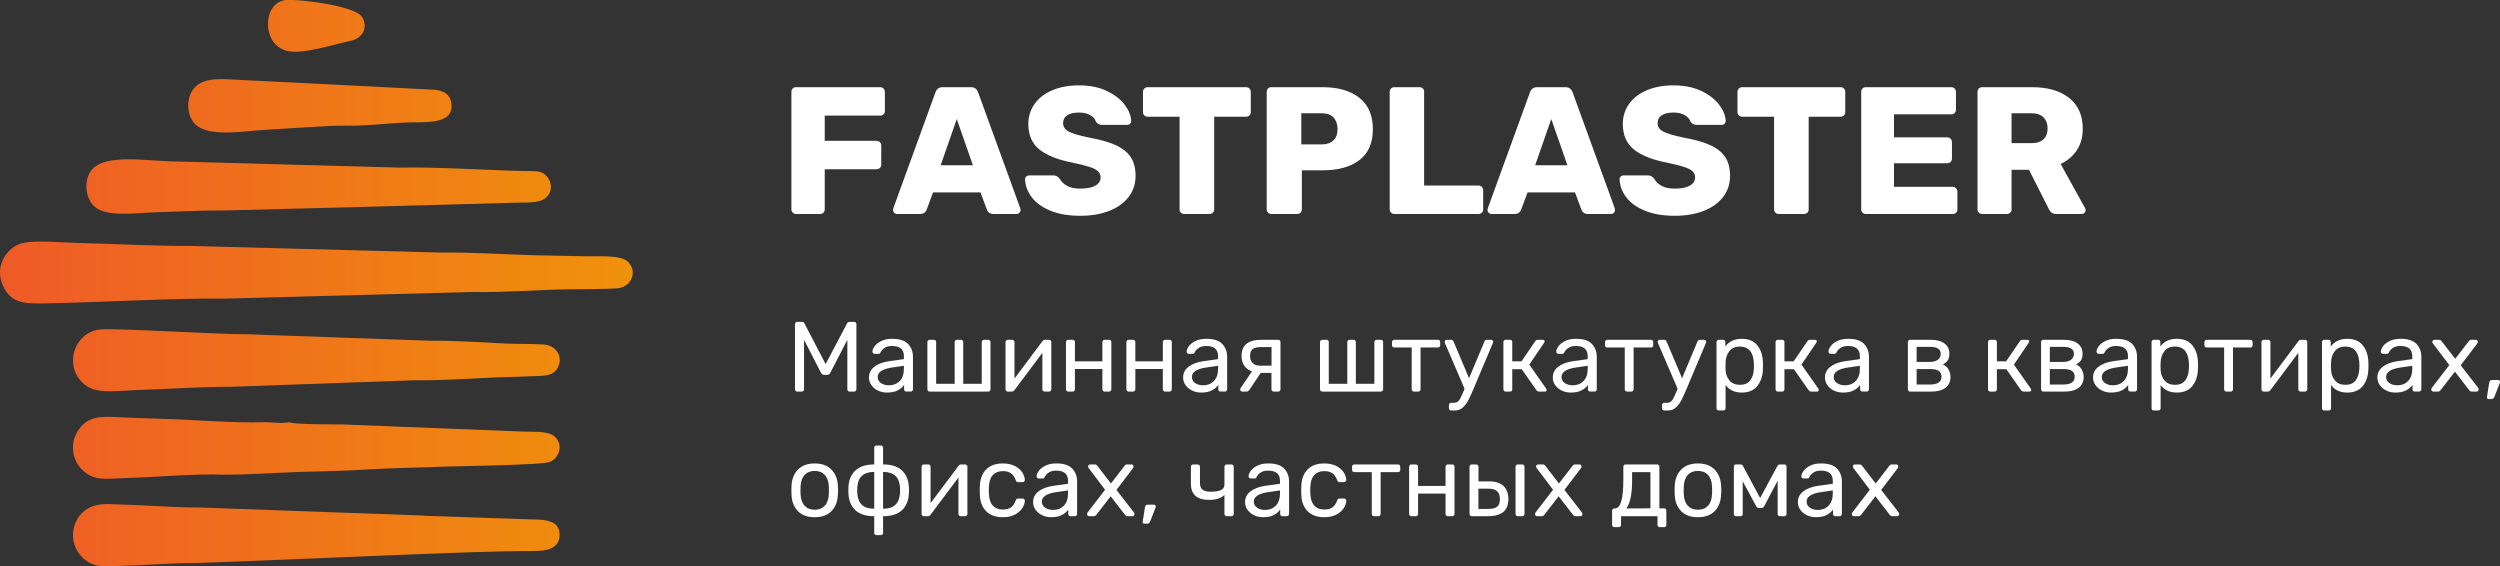 <?xml version="1.0" encoding="UTF-8"?>
<!DOCTYPE svg PUBLIC "-//W3C//DTD SVG 1.1//EN" "http://www.w3.org/Graphics/SVG/1.1/DTD/svg11.dtd">
<!-- Creator: CorelDRAW 2018 (64-Bit) -->
<svg xmlns="http://www.w3.org/2000/svg" xml:space="preserve" width="149.074mm" height="33.78mm" version="1.1"
     style="shape-rendering:geometricPrecision; text-rendering:geometricPrecision; image-rendering:optimizeQuality; fill-rule:evenodd; clip-rule:evenodd"
     viewBox="0 0 14907.4 3378"
     xmlns:xlink="http://www.w3.org/1999/xlink">
 <rect x="0" y="0" width="14907.4" height="3378" fill="#333333" stroke="none"/>
 <defs>
  <style type="text/css">
   <![CDATA[
    .fil1 {fill:white;fill-rule:nonzero}
    .fil0 {fill:url(#id0)}
   ]]>
  </style>
     <linearGradient id="id0" gradientUnits="userSpaceOnUse" x1="-0.03" y1="1687.95" x2="3773.07" y2="1687.95">
   <stop offset="0" style="stop-opacity:1; stop-color:#EF5A27"/>
         <stop offset="1" style="stop-opacity:1; stop-color:#F0920B"/>
  </linearGradient>
 </defs>
    <g id="Слой_x0020_1">
        <path class="fil0"
              d="M1334.93 2830.55c141.46,0.5 292.32,-10.9 434.96,-15.7 144.81,-4.87 288.85,-6.72 433.86,-16.04 138.26,-8.88 294.76,-9.66 431.61,-15.91 71.07,-3.24 607.05,-8.86 647.49,-29.59 52.47,-26.9 77.32,-101.13 25.68,-149.29 -38.4,-35.82 -122.65,-27.42 -188.27,-30.57l-1083.06 -42.72c-26.74,-0.82 -289.27,1.78 -311.84,-13.28 -47.93,10.27 -103.36,-0.83 -153.24,0.59 -191.22,4.45 -398.26,-14.53 -594.31,-20.26 -97.25,-2.84 -194.3,-6.49 -292.36,-11.16 -99.6,-4.74 -167.92,2.3 -219.32,79.97 -53.78,81.25 -32.24,176.16 19.93,230.58 72.64,75.76 151.04,56.41 258.01,53.58 187.16,-4.96 408.22,-27.01 590.86,-20.2zm387.17 -2831.57c-77.52,-0.05 -124.07,59.3 -124.26,148.33 -0.05,23.15 5.26,46.72 14.03,69.05 15.06,38.35 45.97,70.52 91.35,84.96 90.52,28.8 284.41,-36.53 381.25,-56.2 106.78,-21.69 101.69,-112.41 70.4,-148.93 -52.49,-61.23 -332.83,-96.27 -432.77,-97.21zm335.47 750.28c113.26,3.01 247.65,-13.42 361.4,-18.88 100.7,-4.84 294.42,20.29 272.07,-117.74 -8.83,-54.57 -53.01,-76.01 -109.22,-77.77 -429.97,-21.75 -815.96,-42.75 -1233.94,-62.47 -82.73,-3.91 -151.93,5.64 -192.82,56.24 -41.37,51.2 -44.75,141.89 -2.38,199.17 72.2,97.62 298.88,53.18 428.95,46.25 107.36,-5.71 394.46,-26.63 475.94,-24.8zm-995.33 213.79c-194.95,0.27 -480.53,-63.16 -536.24,85.6 -22.61,60.35 -8.2,130.88 25.01,170.64 67.72,81.08 249.37,50.29 368.36,46.86 140,-4.04 287.72,-12.71 426.13,-11.28l966.03 -24.97 769.79 -21.49c79.72,-2.12 173.09,8.2 199.2,-66.34 11.35,-32.42 -0.27,-69.85 -21.36,-92.13 -27.35,-28.92 -49.91,-28.91 -99.76,-29.64 -243.35,-3.55 -547.09,-26.12 -773.17,-20.73l-1323.99 -36.52zm2114.63 2322.86c76.51,0.57 152.06,-11.05 159.26,-84.88 11.67,-119.62 -126.44,-99.89 -219.1,-105.56l-588.75 -19.83c0.4,-0.39 0.86,-0.81 1.39,-1.26l-1345.65 -48.41c-146.76,0.88 -300.84,-13.4 -446.26,-16.97 -79.39,-1.94 -147.26,-13.13 -210.34,21.03 -111.8,60.55 -128.14,230.6 -14.77,312.23 61.2,44.08 113.38,34.27 199.2,32.48 145.81,-3.04 301.85,-17.82 453.78,-17.25 608.23,-20.68 1680.71,-74.05 2011.24,-71.58zm-704.83 -1018.35c143.96,1.49 306.83,-8.08 452.45,-15.76 72.66,-3.84 151.12,-3.3 225.22,-7.78 72.39,-4.37 149.24,7.79 178.41,-55.69 32.62,-70.97 -20.42,-129.27 -84.31,-133.8 -75.33,-5.34 -156.84,-2.44 -233.27,-6.14 -143.51,-6.96 -304.07,-18.38 -449.34,-16.6l-1090.94 -38.71c-166.8,1.25 -778.15,-37.15 -869.27,-28.85 -176.86,16.12 -229.92,257.33 -69.39,346.38 65.38,36.26 185.27,18.7 270.91,15.95 190.5,-6.14 388.54,-20.41 578.23,-20.33l1091.3 -38.67zm347.38 -526.42c187.48,3.23 382.18,-12.72 566.93,-16.13 94.21,-1.73 199.81,0.31 292.56,-5.62 84.7,-5.41 126.75,-99.82 64.15,-159.97 -42.54,-40.87 -189.97,-29.57 -258.89,-31.42 -97.44,-2.62 -195.17,-3.3 -292.64,-5.83 -184.69,-4.8 -379.06,-18.66 -565.12,-16.11l-1488.22 -39.52c-195.68,1.71 -491.31,-14.09 -705.76,-18.81 -86.24,-1.9 -267.87,-22.84 -334.93,15.45 -81.91,46.77 -124.39,146.39 -79.03,242.94 50.1,106.64 132.35,105.53 264.63,102.81 337.92,-6.96 747.62,-31.6 1065.5,-28.58l1470.82 -39.21z"/>
        <path class="fil1"
              d="M4746.1 1275.94c-7.2,0 -13.5,-2.7 -18.9,-8.1 -5.4,-5.4 -8.1,-11.7 -8.1,-18.9l0 -701c0,-7.92 2.52,-14.58 7.56,-19.98 5.04,-5.4 11.52,-8.1 19.44,-8.1l502.26 0c7.92,0 14.58,2.7 19.98,8.1 5.4,5.4 8.1,12.06 8.1,19.98l0 114.49c0,7.92 -2.7,14.4 -8.1,19.44 -5.4,5.04 -12.06,7.56 -19.98,7.56l-330.52 0 0 150.14 308.91 0c7.93,0 14.59,2.7 19.99,8.1 5.4,5.4 8.1,12.06 8.1,19.98l0 114.5c0,7.92 -2.7,14.4 -8.1,19.44 -5.4,5.04 -12.06,7.56 -19.99,7.56l-308.91 0 0 239.79c0,7.2 -2.52,13.5 -7.56,18.9 -5.04,5.4 -11.52,8.1 -19.44,8.1l-144.74 0z"/>
        <path id="1" class="fil1"
              d="M5347.72 1275.94c-5.76,0 -10.98,-2.34 -15.66,-7.02 -4.68,-4.68 -7.02,-9.9 -7.02,-15.66 0,-4.32 0.36,-7.56 1.08,-9.72l251.67 -692.36c7.2,-20.88 21.6,-31.32 43.2,-31.32l168.5 0c21.6,0 36.01,10.44 43.21,31.32l251.67 692.36c0.72,2.16 1.08,5.4 1.08,9.72 0,5.76 -2.34,10.98 -7.03,15.66 -4.68,4.68 -9.9,7.02 -15.66,7.02l-140.41 0c-17.28,0 -29.53,-7.92 -36.73,-23.76l-38.88 -104.77 -282.99 0 -38.89 104.77c-7.2,15.84 -19.44,23.76 -36.72,23.76l-140.42 0zm261.39 -290.55l192.26 0 -96.13 -275.43 -96.13 275.43z"/>
        <path id="2" class="fil1"
              d="M6441.89 1286.74c-69.85,0 -129.25,-10.08 -178.22,-30.24 -48.97,-20.16 -86.05,-46.81 -111.25,-79.93 -25.2,-33.12 -38.53,-69.13 -39.97,-108.01 0,-6.48 2.34,-11.88 7.02,-16.2 4.68,-4.33 10.27,-6.49 16.75,-6.49l143.65 0c8.64,0 15.66,1.44 21.06,4.32 5.4,2.89 11.35,7.93 17.83,15.13 9.36,17.28 23.94,31.5 43.74,42.66 19.8,11.16 46.27,16.74 79.39,16.74 38.88,0 68.77,-5.94 89.65,-17.82 20.88,-11.88 31.32,-28.26 31.32,-49.14 0,-15.13 -5.4,-27.55 -16.2,-37.27 -10.8,-9.72 -28.08,-18.36 -51.84,-25.92 -23.77,-7.56 -57.97,-16.02 -102.62,-25.38 -87.13,-17.29 -152.29,-43.57 -195.5,-78.85 -43.2,-35.29 -64.8,-85.69 -64.8,-151.22 0,-44.64 12.42,-84.43 37.26,-119.35 24.84,-34.93 60.13,-62.11 105.85,-81.55 45.73,-19.44 98.83,-29.17 159.32,-29.17 63.37,0 118.27,10.99 164.72,32.95 46.44,21.96 82.09,49.32 106.93,82.09 24.84,32.76 37.98,64.98 39.42,96.67 0,6.48 -2.16,12.06 -6.48,16.74 -4.32,4.68 -9.72,7.02 -16.2,7.02l-151.22 0c-15.84,0 -28.08,-6.48 -36.72,-19.44 -4.32,-15.12 -15.48,-27.9 -33.48,-38.35 -18.01,-10.44 -40.33,-15.66 -66.97,-15.66 -30.24,0 -53.65,5.4 -70.21,16.2 -16.56,10.81 -24.84,26.65 -24.84,47.53 0,20.88 10.8,37.26 32.4,49.15 21.6,11.88 61.93,23.94 120.98,36.18 67.68,12.24 121.51,27.54 161.47,45.9 39.97,18.37 69.49,42.13 88.57,71.29 19.09,29.17 28.63,66.07 28.63,110.71 0,48.97 -14.04,91.45 -42.13,127.46 -28.08,36 -66.97,63.55 -116.65,82.63 -49.69,19.08 -106.57,28.62 -170.66,28.62z"/>
        <path id="3" class="fil1"
              d="M7061.88 1275.94c-7.92,0 -14.58,-2.52 -19.98,-7.56 -5.4,-5.04 -8.1,-11.52 -8.1,-19.44l0 -553.02 -190.1 0c-7.93,0 -14.59,-2.52 -19.99,-7.57 -5.4,-5.04 -8.1,-11.52 -8.1,-19.44l0 -120.97c0,-7.92 2.7,-14.58 8.1,-19.98 5.4,-5.4 12.06,-8.1 19.99,-8.1l586.5 0c7.92,0 14.58,2.7 19.98,8.1 5.4,5.4 8.1,12.06 8.1,19.98l0 120.97c0,7.92 -2.7,14.4 -8.1,19.44 -5.4,5.05 -12.06,7.57 -19.98,7.57l-190.1 0 0 553.02c0,7.92 -2.7,14.4 -8.1,19.44 -5.4,5.04 -12.06,7.56 -19.98,7.56l-150.14 0z"/>
        <path id="4" class="fil1"
              d="M7580.34 1275.94c-7.2,0 -13.5,-2.7 -18.9,-8.1 -5.4,-5.4 -8.1,-11.7 -8.1,-18.9l0 -701c0,-7.92 2.52,-14.58 7.56,-19.98 5.04,-5.4 11.52,-8.1 19.44,-8.1l305.68 0c93.61,0 167.05,21.24 220.34,63.72 53.29,42.49 79.93,104.77 79.93,186.86 0,82.09 -26.64,143.48 -79.93,184.16 -53.29,40.69 -126.73,61.03 -220.34,61.03l-123.14 0 0 233.31c0,7.2 -2.52,13.5 -7.56,18.9 -5.04,5.4 -11.52,8.1 -19.44,8.1l-155.54 0zm300.27 -414.77c29.53,0 52.75,-7.74 69.67,-23.22 16.92,-15.48 25.39,-38.34 25.39,-68.59 0,-28.08 -7.75,-50.76 -23.23,-68.04 -15.48,-17.29 -39.42,-25.93 -71.83,-25.93l-120.97 0 0 185.78 120.97 0z"/>
        <path id="5" class="fil1"
              d="M8313.74 1275.94c-7.2,0 -13.5,-2.7 -18.9,-8.1 -5.4,-5.4 -8.1,-11.7 -8.1,-18.9l0 -702.08c0,-7.92 2.7,-14.4 8.1,-19.44 5.4,-5.04 11.7,-7.56 18.9,-7.56l151.22 0c7.92,0 14.4,2.52 19.44,7.56 5.04,5.04 7.56,11.52 7.56,19.44l0 559.5 324.04 0c7.92,0 14.58,2.7 19.98,8.1 5.4,5.4 8.1,12.06 8.1,19.98l0 114.5c0,7.92 -2.7,14.4 -8.1,19.44 -5.4,5.04 -12.06,7.56 -19.98,7.56l-502.26 0z"/>
        <path id="6" class="fil1"
              d="M8892.68 1275.94c-5.76,0 -10.98,-2.34 -15.66,-7.02 -4.68,-4.68 -7.02,-9.9 -7.02,-15.66 0,-4.32 0.36,-7.56 1.08,-9.72l251.67 -692.36c7.2,-20.88 21.6,-31.32 43.2,-31.32l168.5 0c21.6,0 36.01,10.44 43.21,31.32l251.67 692.36c0.72,2.16 1.08,5.4 1.08,9.72 0,5.76 -2.34,10.98 -7.03,15.66 -4.68,4.68 -9.9,7.02 -15.66,7.02l-140.41 0c-17.28,0 -29.53,-7.92 -36.73,-23.76l-38.88 -104.77 -282.99 0 -38.89 104.77c-7.2,15.84 -19.44,23.76 -36.72,23.76l-140.42 0zm261.39 -290.55l192.26 0 -96.13 -275.43 -96.13 275.43z"/>
        <path id="7" class="fil1"
              d="M9986.85 1286.74c-69.85,0 -129.25,-10.08 -178.22,-30.24 -48.97,-20.16 -86.05,-46.81 -111.25,-79.93 -25.2,-33.12 -38.53,-69.13 -39.97,-108.01 0,-6.48 2.34,-11.88 7.02,-16.2 4.68,-4.33 10.27,-6.49 16.75,-6.49l143.65 0c8.64,0 15.66,1.44 21.06,4.32 5.4,2.89 11.35,7.93 17.83,15.13 9.36,17.28 23.94,31.5 43.74,42.66 19.8,11.16 46.27,16.74 79.39,16.74 38.88,0 68.77,-5.94 89.65,-17.82 20.88,-11.88 31.32,-28.26 31.32,-49.14 0,-15.13 -5.4,-27.55 -16.2,-37.27 -10.8,-9.72 -28.08,-18.36 -51.84,-25.92 -23.77,-7.56 -57.97,-16.02 -102.62,-25.38 -87.13,-17.29 -152.29,-43.57 -195.5,-78.85 -43.2,-35.29 -64.8,-85.69 -64.8,-151.22 0,-44.64 12.42,-84.43 37.26,-119.35 24.84,-34.93 60.13,-62.11 105.85,-81.55 45.73,-19.44 98.83,-29.17 159.32,-29.17 63.37,0 118.27,10.99 164.72,32.95 46.44,21.96 82.09,49.32 106.93,82.09 24.84,32.76 37.98,64.98 39.42,96.67 0,6.48 -2.16,12.06 -6.48,16.74 -4.32,4.68 -9.72,7.02 -16.2,7.02l-151.22 0c-15.84,0 -28.08,-6.48 -36.72,-19.44 -4.32,-15.12 -15.48,-27.9 -33.48,-38.35 -18.01,-10.44 -40.33,-15.66 -66.97,-15.66 -30.24,0 -53.65,5.4 -70.21,16.2 -16.56,10.81 -24.84,26.65 -24.84,47.53 0,20.88 10.8,37.26 32.4,49.15 21.6,11.88 61.93,23.94 120.98,36.18 67.68,12.24 121.51,27.54 161.47,45.9 39.97,18.37 69.49,42.13 88.57,71.29 19.09,29.17 28.63,66.07 28.63,110.71 0,48.97 -14.04,91.45 -42.13,127.46 -28.08,36 -66.97,63.55 -116.65,82.63 -49.69,19.08 -106.57,28.62 -170.66,28.62z"/>
        <path id="8" class="fil1"
              d="M10606.84 1275.94c-7.92,0 -14.58,-2.52 -19.98,-7.56 -5.4,-5.04 -8.1,-11.52 -8.1,-19.44l0 -553.02 -190.1 0c-7.93,0 -14.59,-2.52 -19.99,-7.57 -5.4,-5.04 -8.1,-11.52 -8.1,-19.44l0 -120.97c0,-7.92 2.7,-14.58 8.1,-19.98 5.4,-5.4 12.06,-8.1 19.99,-8.1l586.5 0c7.92,0 14.58,2.7 19.98,8.1 5.4,5.4 8.1,12.06 8.1,19.98l0 120.97c0,7.92 -2.7,14.4 -8.1,19.44 -5.4,5.05 -12.06,7.57 -19.98,7.57l-190.1 0 0 553.02c0,7.92 -2.7,14.4 -8.1,19.44 -5.4,5.04 -12.06,7.56 -19.98,7.56l-150.14 0z"/>
        <path id="9" class="fil1"
              d="M11125.3 1275.94c-7.2,0 -13.5,-2.7 -18.9,-8.1 -5.4,-5.4 -8.1,-11.7 -8.1,-18.9l0 -701c0,-7.92 2.52,-14.58 7.56,-19.98 5.04,-5.4 11.52,-8.1 19.44,-8.1l509.82 0c7.92,0 14.58,2.7 19.98,8.1 5.4,5.4 8.1,12.06 8.1,19.98l0 106.93c0,7.92 -2.7,14.4 -8.1,19.44 -5.4,5.04 -12.06,7.56 -19.98,7.56l-341.32 0 0 137.18 317.56 0c7.92,0 14.58,2.7 19.98,8.1 5.4,5.4 8.1,12.06 8.1,19.98l0 98.29c0,7.92 -2.7,14.58 -8.1,19.99 -5.4,5.4 -12.06,8.1 -19.98,8.1l-317.56 0 0 140.41 349.96 0c7.92,0 14.58,2.7 19.98,8.1 5.4,5.4 8.1,12.06 8.1,19.99l0 106.93c0,7.92 -2.7,14.4 -8.1,19.44 -5.4,5.04 -12.06,7.56 -19.98,7.56l-518.46 0z"/>
        <path id="10" class="fil1"
              d="M11818.74 1275.94c-7.2,0 -13.5,-2.7 -18.9,-8.1 -5.4,-5.4 -8.1,-11.7 -8.1,-18.9l0 -701c0,-7.92 2.52,-14.58 7.56,-19.98 5.04,-5.4 11.52,-8.1 19.44,-8.1l297.03 0c95.05,0 169.4,21.6 223.05,64.8 53.64,43.21 80.47,104.05 80.47,182.54 0,50.41 -11.7,93.25 -35.11,128.54 -23.4,35.28 -55.62,62.64 -96.67,82.09l145.82 263.55c2.16,4.32 3.24,8.28 3.24,11.88 0,5.76 -2.16,10.98 -6.48,15.66 -4.32,4.68 -9.72,7.02 -16.2,7.02l-152.3 0c-20.88,0 -35.64,-9.72 -44.28,-29.16l-118.82 -234.39 -103.69 0 0 236.55c0,7.92 -2.7,14.4 -8.1,19.44 -5.4,5.04 -12.06,7.56 -19.98,7.56l-147.98 0zm295.95 -422.33c30.97,0 54.55,-7.74 70.75,-23.22 16.2,-15.48 24.3,-36.9 24.3,-64.27 0,-27.36 -8.1,-49.32 -24.3,-65.88 -16.2,-16.57 -39.78,-24.85 -70.75,-24.85l-119.89 0 0 178.22 119.89 0z"/>
        <path class="fil1"
              d="M4754.11 2334.93c-3.96,0 -7.22,-1.29 -9.79,-3.86 -2.58,-2.57 -3.86,-5.84 -3.86,-9.79l0 -387.64c0,-4.35 1.19,-7.81 3.56,-10.39 2.37,-2.57 5.74,-3.85 10.09,-3.85l27.9 0c7.13,0 12.07,2.96 14.84,8.9l126.44 242.79 127.63 -242.79c3.17,-5.94 7.92,-8.9 14.25,-8.9l27.9 0c4.35,0 7.72,1.28 10.09,3.85 2.37,2.58 3.56,6.04 3.56,10.39l0 387.64c0,3.95 -1.28,7.22 -3.86,9.79 -2.57,2.57 -5.83,3.86 -9.79,3.86l-27.31 0c-3.96,0 -7.12,-1.29 -9.5,-3.86 -2.37,-2.57 -3.56,-5.84 -3.56,-9.79l0 -295.03 -101.51 196.49c-3.95,8.31 -10.29,12.46 -18.99,12.46l-17.81 0c-8.31,0 -14.64,-4.15 -19,-12.46l-100.91 -196.49 0 295.03c0,3.95 -1.29,7.22 -3.86,9.79 -2.57,2.57 -5.84,3.86 -9.8,3.86l-26.71 0z"/>
        <path id="1" class="fil1"
              d="M5288.96 2340.87c-19.39,0 -37.3,-3.96 -53.72,-11.88 -16.42,-7.91 -29.48,-18.7 -39.18,-32.35 -9.69,-13.65 -14.54,-28.79 -14.54,-45.41 0,-26.12 10.68,-47.49 32.05,-64.11 21.37,-16.62 50.46,-27.7 87.27,-33.24l89.04 -12.47 0 -17.22c0,-40.76 -23.55,-61.14 -70.64,-61.14 -18.21,0 -32.85,3.66 -43.93,10.98 -11.08,7.33 -19.19,15.93 -24.34,25.83 -1.58,3.95 -3.26,6.63 -5.04,8.01 -1.79,1.39 -4.26,2.08 -7.42,2.08l-23.16 0c-3.56,0 -6.62,-1.29 -9.2,-3.86 -2.57,-2.57 -3.86,-5.64 -3.86,-9.2 0,-9.1 4.26,-19.69 12.77,-31.76 8.51,-12.07 21.66,-22.56 39.47,-31.46 17.81,-8.91 39.58,-13.36 65.3,-13.36 44.32,0 76.08,10.29 95.28,30.87 19.19,20.58 28.79,46.3 28.79,77.17l0 192.93c0,3.95 -1.29,7.22 -3.86,9.79 -2.57,2.57 -5.84,3.86 -9.8,3.86l-26.11 0c-3.96,0 -7.13,-1.29 -9.5,-3.86 -2.38,-2.57 -3.56,-5.84 -3.56,-9.79l0 -26.12c-8.71,13.06 -21.37,23.94 -38,32.65 -16.62,8.7 -37.99,13.06 -64.11,13.06zm11.88 -43.34c26.11,0 47.48,-8.51 64.11,-25.52 16.62,-17.02 24.93,-41.75 24.93,-74.21l0 -16.62 -69.46 10.09c-28.49,3.96 -50.06,10.69 -64.7,20.19 -14.64,9.49 -21.96,21.37 -21.96,35.61 0,16.23 6.62,28.7 19.88,37.4 13.26,8.71 28.99,13.06 47.2,13.06z"/>
        <path id="2" class="fil1"
              d="M5543.62 2334.93c-3.95,0 -7.22,-1.29 -9.79,-3.86 -2.57,-2.57 -3.86,-5.84 -3.86,-9.79l0 -281.38c0,-3.96 1.29,-7.22 3.86,-9.79 2.57,-2.58 5.84,-3.86 9.79,-3.86l24.94 0c4.35,0 7.71,1.18 10.09,3.56 2.37,2.37 3.56,5.74 3.56,10.09l0 248.73 110.41 0 0 -248.73c0,-3.96 1.29,-7.22 3.86,-9.79 2.57,-2.58 5.84,-3.86 9.8,-3.86l23.74 0c3.96,0 7.22,1.28 9.8,3.86 2.57,2.57 3.85,5.83 3.85,9.79l0 248.73 110.42 0 0 -248.73c0,-3.96 1.28,-7.22 3.86,-9.79 2.57,-2.58 5.83,-3.86 9.79,-3.86l24.93 0c4.36,0 7.72,1.18 10.09,3.56 2.38,2.37 3.57,5.74 3.57,10.09l0 281.38c0,3.95 -1.29,7.22 -3.86,9.79 -2.57,2.57 -5.84,3.86 -9.8,3.86l-349.05 0z"/>
        <path id="3" class="fil1"
              d="M6255.97 2026.25c3.16,0 6.13,1.18 8.9,3.56 2.77,2.37 4.16,5.14 4.16,8.31l0 283.16c0,3.95 -1.29,7.22 -3.86,9.79 -2.57,2.57 -5.84,3.86 -9.8,3.86l-26.12 0c-3.95,0 -7.22,-1.29 -9.79,-3.86 -2.57,-2.57 -3.86,-5.84 -3.86,-9.79l0 -217.27 -166.21 222.02c-4.36,5.93 -9.5,8.9 -15.44,8.9l-25.52 0c-3.17,0 -6.04,-1.29 -8.61,-3.86 -2.57,-2.57 -3.86,-5.44 -3.86,-8.61l0 -282.56c0,-3.96 1.29,-7.22 3.86,-9.79 2.57,-2.58 5.84,-3.86 9.79,-3.86l26.12 0c3.96,0 7.23,1.28 9.8,3.86 2.57,2.57 3.86,5.83 3.86,9.79l0 217.27 166.21 -222.02c4.35,-5.93 9.5,-8.9 15.44,-8.9l24.93 0z"/>
        <path id="4" class="fil1"
              d="M6369.94 2334.93c-3.95,0 -7.22,-1.29 -9.79,-3.86 -2.57,-2.57 -3.86,-5.84 -3.86,-9.79l0 -281.38c0,-3.96 1.29,-7.22 3.86,-9.79 2.57,-2.58 5.84,-3.86 9.79,-3.86l26.12 0c3.96,0 7.23,1.28 9.8,3.86 2.57,2.57 3.86,5.83 3.86,9.79l0 114.57 163.84 0 0 -114.57c0,-3.96 1.28,-7.22 3.85,-9.79 2.58,-2.58 5.84,-3.86 9.8,-3.86l26.12 0c4.35,0 7.72,1.18 10.09,3.56 2.37,2.37 3.56,5.74 3.56,10.09l0 281.38c0,3.95 -1.28,7.22 -3.86,9.79 -2.57,2.57 -5.83,3.86 -9.79,3.86l-26.12 0c-3.96,0 -7.22,-1.29 -9.8,-3.86 -2.57,-2.57 -3.85,-5.84 -3.85,-9.79l0 -121.1 -163.84 0 0 121.1c0,3.95 -1.29,7.22 -3.86,9.79 -2.57,2.57 -5.84,3.86 -9.8,3.86l-26.12 0z"/>
        <path id="5" class="fil1"
              d="M6730.27 2334.93c-3.95,0 -7.22,-1.29 -9.79,-3.86 -2.57,-2.57 -3.86,-5.84 -3.86,-9.79l0 -281.38c0,-3.96 1.29,-7.22 3.86,-9.79 2.57,-2.58 5.84,-3.86 9.79,-3.86l26.12 0c3.96,0 7.23,1.28 9.8,3.86 2.57,2.57 3.86,5.83 3.86,9.79l0 114.57 163.84 0 0 -114.57c0,-3.96 1.28,-7.22 3.85,-9.79 2.58,-2.58 5.84,-3.86 9.8,-3.86l26.12 0c4.35,0 7.72,1.18 10.09,3.56 2.37,2.37 3.56,5.74 3.56,10.09l0 281.38c0,3.95 -1.28,7.22 -3.86,9.79 -2.57,2.57 -5.83,3.86 -9.79,3.86l-26.12 0c-3.96,0 -7.22,-1.29 -9.8,-3.86 -2.57,-2.57 -3.85,-5.84 -3.85,-9.79l0 -121.1 -163.84 0 0 121.1c0,3.95 -1.29,7.22 -3.86,9.79 -2.57,2.57 -5.84,3.86 -9.8,3.86l-26.12 0z"/>
        <path id="6" class="fil1"
              d="M7162.43 2340.87c-19.39,0 -37.3,-3.96 -53.72,-11.88 -16.42,-7.91 -29.48,-18.7 -39.18,-32.35 -9.69,-13.65 -14.54,-28.79 -14.54,-45.41 0,-26.12 10.68,-47.49 32.05,-64.11 21.37,-16.62 50.46,-27.7 87.27,-33.24l89.04 -12.47 0 -17.22c0,-40.76 -23.55,-61.14 -70.64,-61.14 -18.21,0 -32.85,3.66 -43.93,10.98 -11.08,7.33 -19.19,15.93 -24.34,25.83 -1.58,3.95 -3.26,6.63 -5.04,8.01 -1.79,1.39 -4.26,2.08 -7.42,2.08l-23.16 0c-3.56,0 -6.62,-1.29 -9.2,-3.86 -2.57,-2.57 -3.86,-5.64 -3.86,-9.2 0,-9.1 4.26,-19.69 12.77,-31.76 8.51,-12.07 21.66,-22.56 39.47,-31.46 17.81,-8.91 39.58,-13.36 65.3,-13.36 44.32,0 76.08,10.29 95.28,30.87 19.19,20.58 28.79,46.3 28.79,77.17l0 192.93c0,3.95 -1.29,7.22 -3.86,9.79 -2.57,2.57 -5.84,3.86 -9.8,3.86l-26.11 0c-3.96,0 -7.13,-1.29 -9.5,-3.86 -2.38,-2.57 -3.56,-5.84 -3.56,-9.79l0 -26.12c-8.71,13.06 -21.37,23.94 -38,32.65 -16.62,8.7 -37.99,13.06 -64.11,13.06zm11.88 -43.34c26.11,0 47.48,-8.51 64.11,-25.52 16.62,-17.02 24.93,-41.75 24.93,-74.21l0 -16.62 -69.46 10.09c-28.49,3.96 -50.06,10.69 -64.7,20.19 -14.64,9.49 -21.96,21.37 -21.96,35.61 0,16.23 6.62,28.7 19.88,37.4 13.26,8.71 28.99,13.06 47.2,13.06z"/>
        <path id="7" class="fil1"
              d="M7621.89 2026.25c3.96,0 7.23,1.28 9.8,3.86 2.57,2.57 3.86,5.83 3.86,9.79l0 281.38c0,3.95 -1.29,7.22 -3.86,9.79 -2.57,2.57 -5.84,3.86 -9.8,3.86l-26.71 0c-3.96,0 -7.22,-1.29 -9.79,-3.86 -2.58,-2.57 -3.86,-5.84 -3.86,-9.79l0 -97.36 -64.11 0 -68.27 102.11c-1.58,2.37 -3.76,4.45 -6.53,6.23 -2.77,1.78 -5.74,2.67 -8.9,2.67l-26.72 0c-3.16,0 -5.93,-1.19 -8.31,-3.56 -2.37,-2.38 -3.56,-5.15 -3.56,-8.31 0,-3.96 1.39,-7.72 4.16,-11.28l66.48 -97.35c-20.58,-7.13 -36.11,-18.6 -46.6,-34.43 -10.48,-15.83 -15.73,-34.83 -15.73,-56.99 0,-32.85 9.8,-57.19 29.39,-73.02 19.59,-15.83 49.17,-23.74 88.74,-23.74l100.32 0zm-39.77 43.33l-62.92 0c-22.96,0 -39.58,4.06 -49.87,12.17 -10.29,8.11 -15.43,21.87 -15.43,41.26 0,17.41 5.04,31.36 15.14,41.85 10.09,10.49 25.23,15.73 45.41,15.73l67.67 0 0 -111.01z"/>
        <path id="8" class="fil1"
              d="M10989.5 2340.87c-19.39,0 -37.3,-3.96 -53.72,-11.88 -16.42,-7.91 -29.48,-18.7 -39.18,-32.35 -9.69,-13.65 -14.54,-28.79 -14.54,-45.41 0,-26.12 10.68,-47.49 32.05,-64.11 21.37,-16.62 50.46,-27.7 87.27,-33.24l89.04 -12.47 0 -17.22c0,-40.76 -23.55,-61.14 -70.64,-61.14 -18.21,0 -32.85,3.66 -43.93,10.98 -11.08,7.33 -19.19,15.93 -24.34,25.83 -1.58,3.95 -3.26,6.63 -5.04,8.01 -1.79,1.39 -4.26,2.08 -7.42,2.08l-23.16 0c-3.56,0 -6.62,-1.29 -9.2,-3.86 -2.57,-2.57 -3.86,-5.64 -3.86,-9.2 0,-9.1 4.26,-19.69 12.77,-31.76 8.51,-12.07 21.66,-22.56 39.47,-31.46 17.81,-8.91 39.58,-13.36 65.3,-13.36 44.32,0 76.08,10.29 95.28,30.87 19.19,20.58 28.79,46.3 28.79,77.17l0 192.93c0,3.95 -1.29,7.22 -3.86,9.79 -2.57,2.57 -5.84,3.86 -9.8,3.86l-26.11 0c-3.96,0 -7.13,-1.29 -9.5,-3.86 -2.38,-2.57 -3.56,-5.84 -3.56,-9.79l0 -26.12c-8.71,13.06 -21.37,23.94 -38,32.65 -16.62,8.7 -37.99,13.06 -64.11,13.06zm11.88 -43.34c26.11,0 47.48,-8.51 64.11,-25.52 16.62,-17.02 24.93,-41.75 24.93,-74.21l0 -16.62 -69.46 10.09c-28.49,3.96 -50.06,10.69 -64.7,20.19 -14.64,9.49 -21.96,21.37 -21.96,35.61 0,16.23 6.62,28.7 19.88,37.4 13.26,8.71 28.99,13.06 47.2,13.06z"/>
        <path id="9" class="fil1"
              d="M7884.86 2334.93c-3.95,0 -7.22,-1.29 -9.79,-3.86 -2.57,-2.57 -3.86,-5.84 -3.86,-9.79l0 -281.38c0,-3.96 1.29,-7.22 3.86,-9.79 2.57,-2.58 5.84,-3.86 9.79,-3.86l24.94 0c4.35,0 7.71,1.18 10.09,3.56 2.37,2.37 3.56,5.74 3.56,10.09l0 248.73 110.41 0 0 -248.73c0,-3.96 1.29,-7.22 3.86,-9.79 2.57,-2.58 5.84,-3.86 9.8,-3.86l23.74 0c3.96,0 7.22,1.28 9.8,3.86 2.57,2.57 3.85,5.83 3.85,9.79l0 248.73 110.42 0 0 -248.73c0,-3.96 1.28,-7.22 3.86,-9.79 2.57,-2.58 5.83,-3.86 9.79,-3.86l24.93 0c4.36,0 7.72,1.18 10.09,3.56 2.38,2.37 3.57,5.74 3.57,10.09l0 281.38c0,3.95 -1.29,7.22 -3.86,9.79 -2.57,2.57 -5.84,3.86 -9.8,3.86l-349.05 0z"/>
        <path id="10" class="fil1"
              d="M8431.59 2334.93c-3.96,0 -7.23,-1.29 -9.8,-3.86 -2.57,-2.57 -3.86,-5.84 -3.86,-9.79l0 -249.32 -103.88 0c-3.96,0 -7.22,-1.19 -9.79,-3.57 -2.58,-2.37 -3.86,-5.54 -3.86,-9.49l0 -19c0,-3.96 1.28,-7.22 3.86,-9.79 2.57,-2.58 5.83,-3.86 9.79,-3.86l260.6 0c3.96,0 7.12,1.28 9.5,3.86 2.37,2.57 3.56,5.83 3.56,9.79l0 19c0,3.95 -1.19,7.12 -3.56,9.49 -2.38,2.38 -5.54,3.57 -9.5,3.57l-103.88 0 0 249.32c0,3.95 -1.29,7.22 -3.86,9.79 -2.57,2.57 -5.84,3.86 -9.8,3.86l-25.52 0z"/>
        <path id="11" class="fil1"
              d="M8891.64 2026.25c3.17,0 6.04,1.18 8.61,3.56 2.57,2.37 3.86,5.14 3.86,8.31 0,1.58 -1.19,5.14 -3.56,10.69l-112.79 267.12 -5.34 12.47c-10.69,25.33 -20.29,45.91 -28.79,61.74 -8.51,15.83 -19.2,29.38 -32.06,40.66 -12.86,11.28 -28,16.92 -45.41,16.92l-22.56 0c-3.96,0 -7.22,-1.29 -9.79,-3.86 -2.58,-2.57 -3.86,-5.84 -3.86,-9.8l0 -18.4c0,-3.96 1.28,-7.22 3.86,-9.79 2.57,-2.57 5.83,-3.86 9.79,-3.86l15.44 0c8.7,0 15.83,-1.78 21.37,-5.34 5.54,-3.57 10.58,-9.3 15.13,-17.22 4.55,-7.91 10.39,-20.18 17.51,-36.8l10.1 -24.34 -115.76 -269.5c-1.98,-5.15 -2.97,-8.51 -2.97,-10.1 0,-3.56 1.19,-6.53 3.56,-8.9 2.38,-2.38 5.35,-3.56 8.91,-3.56l26.12 0c6.33,0 11.08,3.16 14.24,9.5l92.61 219.63 92.01 -219.63c2.77,-6.34 7.72,-9.5 14.84,-9.5l24.93 0z"/>
        <path id="12" class="fil1"
              d="M9219.92 2317.72c1.58,2.77 2.37,5.34 2.37,7.71 0,6.33 -3.76,9.5 -11.28,9.5l-33.83 0c-5.94,0 -11.28,-2.97 -16.03,-8.9l-87.26 -124.66 -56.4 0 0 119.91c0,3.95 -1.28,7.22 -3.85,9.79 -2.58,2.57 -5.84,3.86 -9.8,3.86l-25.53 0c-3.95,0 -7.22,-1.29 -9.79,-3.86 -2.57,-2.57 -3.86,-5.84 -3.86,-9.79l0 -281.38c0,-3.96 1.29,-7.22 3.86,-9.79 2.57,-2.58 5.84,-3.86 9.79,-3.86l25.53 0c4.35,0 7.72,1.18 10.09,3.56 2.38,2.37 3.56,5.74 3.56,10.09l0 114.57 55.21 0 81.33 -119.32c3.95,-5.93 9.1,-8.9 15.43,-8.9l29.09 0c3.56,0 6.53,0.89 8.9,2.67 2.38,1.78 3.56,4.06 3.56,6.83 0,0.79 -0.39,1.88 -1.18,3.26 -0.79,1.39 -1.39,2.67 -1.78,3.86l-89.05 131.19 100.92 143.66z"/>
        <path id="13" class="fil1"
              d="M9366.54 2340.87c-19.39,0 -37.3,-3.96 -53.72,-11.88 -16.42,-7.91 -29.48,-18.7 -39.18,-32.35 -9.69,-13.65 -14.54,-28.79 -14.54,-45.41 0,-26.12 10.68,-47.49 32.05,-64.11 21.37,-16.62 50.46,-27.7 87.27,-33.24l89.04 -12.47 0 -17.22c0,-40.76 -23.55,-61.14 -70.64,-61.14 -18.21,0 -32.85,3.66 -43.93,10.98 -11.08,7.33 -19.19,15.93 -24.34,25.83 -1.58,3.95 -3.26,6.63 -5.04,8.01 -1.79,1.39 -4.26,2.08 -7.42,2.08l-23.16 0c-3.56,0 -6.62,-1.29 -9.2,-3.86 -2.57,-2.57 -3.86,-5.64 -3.86,-9.2 0,-9.1 4.26,-19.69 12.77,-31.76 8.51,-12.07 21.66,-22.56 39.47,-31.46 17.81,-8.91 39.58,-13.36 65.3,-13.36 44.32,0 76.08,10.29 95.28,30.87 19.19,20.58 28.79,46.3 28.79,77.17l0 192.93c0,3.95 -1.29,7.22 -3.86,9.79 -2.57,2.57 -5.84,3.86 -9.8,3.86l-26.11 0c-3.96,0 -7.13,-1.29 -9.5,-3.86 -2.38,-2.57 -3.56,-5.84 -3.56,-9.79l0 -26.12c-8.71,13.06 -21.37,23.94 -38,32.65 -16.62,8.7 -37.99,13.06 -64.11,13.06zm11.88 -43.34c26.11,0 47.48,-8.51 64.11,-25.52 16.62,-17.02 24.93,-41.75 24.93,-74.21l0 -16.62 -69.46 10.09c-28.49,3.96 -50.06,10.69 -64.7,20.19 -14.64,9.49 -21.96,21.37 -21.96,35.61 0,16.23 6.62,28.7 19.88,37.4 13.26,8.71 28.99,13.06 47.2,13.06z"/>
        <path id="14" class="fil1"
              d="M9701.94 2334.93c-3.96,0 -7.23,-1.29 -9.8,-3.86 -2.57,-2.57 -3.86,-5.84 -3.86,-9.79l0 -249.32 -103.88 0c-3.96,0 -7.22,-1.19 -9.79,-3.57 -2.58,-2.37 -3.86,-5.54 -3.86,-9.49l0 -19c0,-3.96 1.28,-7.22 3.86,-9.79 2.57,-2.58 5.83,-3.86 9.79,-3.86l260.6 0c3.96,0 7.12,1.28 9.5,3.86 2.37,2.57 3.56,5.83 3.56,9.79l0 19c0,3.95 -1.19,7.12 -3.56,9.49 -2.38,2.38 -5.54,3.57 -9.5,3.57l-103.88 0 0 249.32c0,3.95 -1.29,7.22 -3.86,9.79 -2.57,2.57 -5.84,3.86 -9.8,3.86l-25.52 0z"/>
        <path id="15" class="fil1"
              d="M10161.99 2026.25c3.17,0 6.04,1.18 8.61,3.56 2.57,2.37 3.86,5.14 3.86,8.31 0,1.58 -1.19,5.14 -3.56,10.69l-112.79 267.12 -5.34 12.47c-10.69,25.33 -20.29,45.91 -28.79,61.74 -8.51,15.83 -19.2,29.38 -32.06,40.66 -12.86,11.28 -28,16.92 -45.41,16.92l-22.56 0c-3.96,0 -7.22,-1.29 -9.79,-3.86 -2.58,-2.57 -3.86,-5.84 -3.86,-9.8l0 -18.4c0,-3.96 1.28,-7.22 3.86,-9.79 2.57,-2.57 5.83,-3.86 9.79,-3.86l15.44 0c8.7,0 15.83,-1.78 21.37,-5.34 5.54,-3.57 10.58,-9.3 15.13,-17.22 4.55,-7.91 10.39,-20.18 17.51,-36.8l10.1 -24.34 -115.76 -269.5c-1.98,-5.15 -2.97,-8.51 -2.97,-10.1 0,-3.56 1.19,-6.53 3.56,-8.9 2.38,-2.38 5.35,-3.56 8.91,-3.56l26.12 0c6.33,0 11.08,3.16 14.24,9.5l92.61 219.63 92.01 -219.63c2.77,-6.34 7.72,-9.5 14.84,-9.5l24.93 0z"/>
        <path id="16" class="fil1"
              d="M10249.26 2447.72c-3.96,0 -7.22,-1.19 -9.8,-3.56 -2.57,-2.38 -3.85,-5.74 -3.85,-10.1l0 -394.16c0,-4.35 1.28,-7.72 3.85,-10.09 2.58,-2.38 5.84,-3.56 9.8,-3.56l24.93 0c4.35,0 7.72,1.18 10.09,3.56 2.38,2.37 3.56,5.74 3.56,10.09l0 26.12c22.96,-30.47 55.61,-45.71 97.95,-45.71 41.55,0 72.72,13.16 93.5,39.48 20.77,26.31 31.75,59.85 32.94,100.62 0.4,4.35 0.6,11.08 0.6,20.18 0,9.1 -0.2,15.83 -0.6,20.18 -1.19,40.37 -12.17,73.81 -32.94,100.32 -20.78,26.52 -51.95,39.78 -93.5,39.78 -42.34,0 -74.4,-15.04 -96.17,-45.12l0 138.31c0,3.96 -1.28,7.23 -3.85,9.8 -2.58,2.57 -5.84,3.86 -9.8,3.86l-26.71 0zm125.25 -153.16c28.5,0 49.27,-8.9 62.33,-26.71 13.06,-17.81 20.19,-41.16 21.37,-70.05 0.4,-3.95 0.6,-9.69 0.6,-17.21 0,-75.98 -28.1,-113.98 -84.3,-113.98 -27.7,0 -48.58,9.2 -62.62,27.61 -14.05,18.4 -21.47,40.07 -22.27,65 -0.39,4.35 -0.59,12.07 -0.59,23.15 0,11.08 0.2,18.8 0.59,23.15 0.8,24.14 8.41,45.02 22.86,62.63 14.44,17.61 35.12,26.41 62.03,26.41z"/>
        <path id="17" class="fil1"
              d="M10842.88 2317.72c1.58,2.77 2.37,5.34 2.37,7.71 0,6.33 -3.76,9.5 -11.28,9.5l-33.83 0c-5.94,0 -11.28,-2.97 -16.03,-8.9l-87.26 -124.66 -56.4 0 0 119.91c0,3.95 -1.28,7.22 -3.85,9.79 -2.58,2.57 -5.84,3.86 -9.8,3.86l-25.53 0c-3.95,0 -7.22,-1.29 -9.79,-3.86 -2.57,-2.57 -3.86,-5.84 -3.86,-9.79l0 -281.38c0,-3.96 1.29,-7.22 3.86,-9.79 2.57,-2.58 5.84,-3.86 9.79,-3.86l25.53 0c4.35,0 7.72,1.18 10.09,3.56 2.38,2.37 3.56,5.74 3.56,10.09l0 114.57 55.21 0 81.33 -119.32c3.95,-5.93 9.1,-8.9 15.43,-8.9l29.09 0c3.56,0 6.53,0.89 8.9,2.67 2.38,1.78 3.56,4.06 3.56,6.83 0,0.79 -0.39,1.88 -1.18,3.26 -0.79,1.39 -1.39,2.67 -1.78,3.86l-89.05 131.19 100.92 143.66z"/>
        <path id="18" class="fil1"
              d="M11390.19 2334.93c-3.95,0 -7.22,-1.29 -9.79,-3.86 -2.57,-2.57 -3.86,-5.84 -3.86,-9.79l0 -281.38c0,-3.96 1.29,-7.22 3.86,-9.79 2.57,-2.58 5.84,-3.86 9.79,-3.86l122.88 0c35.62,0 63.03,7.42 82.22,22.26 19.19,14.84 28.79,34.92 28.79,60.25 0,17.02 -3.16,30.28 -9.5,39.77 -6.33,9.5 -16.22,17.61 -29.68,24.34 14.25,5.94 25.43,15.83 33.54,29.68 8.11,13.85 12.17,28.89 12.17,45.12 0,28.1 -9.89,49.66 -29.68,64.7 -19.79,15.04 -47.69,22.56 -83.7,22.56l-127.04 0zm118.73 -176.9c19.39,0 34.82,-4.25 46.3,-12.76 11.48,-8.51 17.22,-20.48 17.22,-35.92 0,-27.3 -21.18,-40.96 -63.52,-40.96l-80.14 0 0 89.64 80.14 0zm3.56 134.75c19.79,0 35.52,-3.86 47.19,-11.57 11.68,-7.72 17.52,-19.1 17.52,-34.14 0,-15.83 -5.35,-27.5 -16.03,-35.02 -10.69,-7.52 -26.91,-11.28 -48.68,-11.28l-83.7 0 0 92.01 83.7 0z"/>
        <path id="19" class="fil1"
              d="M12109.66 2317.72c1.58,2.77 2.37,5.34 2.37,7.71 0,6.33 -3.76,9.5 -11.28,9.5l-33.83 0c-5.94,0 -11.28,-2.97 -16.03,-8.9l-87.26 -124.66 -56.4 0 0 119.91c0,3.95 -1.28,7.22 -3.85,9.79 -2.58,2.57 -5.84,3.86 -9.8,3.86l-25.53 0c-3.95,0 -7.22,-1.29 -9.79,-3.86 -2.57,-2.57 -3.86,-5.84 -3.86,-9.79l0 -281.38c0,-3.96 1.29,-7.22 3.86,-9.79 2.57,-2.58 5.84,-3.86 9.79,-3.86l25.53 0c4.35,0 7.72,1.18 10.09,3.56 2.38,2.37 3.56,5.74 3.56,10.09l0 114.57 55.21 0 81.33 -119.32c3.95,-5.93 9.1,-8.9 15.43,-8.9l29.09 0c3.56,0 6.53,0.89 8.9,2.67 2.38,1.78 3.56,4.06 3.56,6.83 0,0.79 -0.39,1.88 -1.18,3.26 -0.79,1.39 -1.39,2.67 -1.78,3.86l-89.05 131.19 100.92 143.66z"/>
        <path id="20" class="fil1"
              d="M12184.45 2334.93c-3.95,0 -7.22,-1.29 -9.79,-3.86 -2.57,-2.57 -3.86,-5.84 -3.86,-9.79l0 -281.38c0,-3.96 1.29,-7.22 3.86,-9.79 2.57,-2.58 5.84,-3.86 9.79,-3.86l122.88 0c35.62,0 63.03,7.42 82.22,22.26 19.19,14.84 28.79,34.92 28.79,60.25 0,17.02 -3.16,30.28 -9.5,39.77 -6.33,9.5 -16.22,17.61 -29.68,24.34 14.25,5.94 25.43,15.83 33.54,29.68 8.11,13.85 12.17,28.89 12.17,45.12 0,28.1 -9.89,49.66 -29.68,64.7 -19.79,15.04 -47.69,22.56 -83.7,22.56l-127.04 0zm118.73 -176.9c19.39,0 34.82,-4.25 46.3,-12.76 11.48,-8.51 17.22,-20.48 17.22,-35.92 0,-27.3 -21.18,-40.96 -63.52,-40.96l-80.14 0 0 89.64 80.14 0zm3.56 134.75c19.79,0 35.52,-3.86 47.19,-11.57 11.68,-7.72 17.52,-19.1 17.52,-34.14 0,-15.83 -5.35,-27.5 -16.03,-35.02 -10.69,-7.52 -26.91,-11.28 -48.68,-11.28l-83.7 0 0 92.01 83.7 0z"/>
        <path id="21" class="fil1"
              d="M12588.11 2340.87c-19.39,0 -37.3,-3.96 -53.72,-11.88 -16.42,-7.91 -29.48,-18.7 -39.18,-32.35 -9.69,-13.65 -14.54,-28.79 -14.54,-45.41 0,-26.12 10.68,-47.49 32.05,-64.11 21.37,-16.62 50.46,-27.7 87.27,-33.24l89.04 -12.47 0 -17.22c0,-40.76 -23.55,-61.14 -70.64,-61.14 -18.21,0 -32.85,3.66 -43.93,10.98 -11.08,7.33 -19.19,15.93 -24.34,25.83 -1.58,3.95 -3.26,6.63 -5.04,8.01 -1.79,1.39 -4.26,2.08 -7.42,2.08l-23.16 0c-3.56,0 -6.62,-1.29 -9.2,-3.86 -2.57,-2.57 -3.86,-5.64 -3.86,-9.2 0,-9.1 4.26,-19.69 12.77,-31.76 8.51,-12.07 21.66,-22.56 39.47,-31.46 17.81,-8.91 39.58,-13.36 65.3,-13.36 44.32,0 76.08,10.29 95.28,30.87 19.19,20.58 28.79,46.3 28.79,77.17l0 192.93c0,3.95 -1.29,7.22 -3.86,9.79 -2.57,2.57 -5.84,3.86 -9.8,3.86l-26.11 0c-3.96,0 -7.13,-1.29 -9.5,-3.86 -2.38,-2.57 -3.56,-5.84 -3.56,-9.79l0 -26.12c-8.71,13.06 -21.37,23.94 -38,32.65 -16.62,8.7 -37.99,13.06 -64.11,13.06zm11.88 -43.34c26.11,0 47.48,-8.51 64.11,-25.52 16.62,-17.02 24.93,-41.75 24.93,-74.21l0 -16.62 -69.46 10.09c-28.49,3.96 -50.06,10.69 -64.7,20.19 -14.64,9.49 -21.96,21.37 -21.96,35.61 0,16.23 6.62,28.7 19.88,37.4 13.26,8.71 28.99,13.06 47.2,13.06z"/>
        <path id="22" class="fil1"
              d="M12843.37 2447.72c-3.96,0 -7.22,-1.19 -9.8,-3.56 -2.57,-2.38 -3.85,-5.74 -3.85,-10.1l0 -394.16c0,-4.35 1.28,-7.72 3.85,-10.09 2.58,-2.38 5.84,-3.56 9.8,-3.56l24.93 0c4.35,0 7.72,1.18 10.09,3.56 2.38,2.37 3.56,5.74 3.56,10.09l0 26.12c22.96,-30.47 55.61,-45.71 97.95,-45.71 41.55,0 72.72,13.16 93.5,39.48 20.77,26.31 31.75,59.85 32.94,100.62 0.4,4.35 0.6,11.08 0.6,20.18 0,9.1 -0.2,15.83 -0.6,20.18 -1.19,40.37 -12.17,73.81 -32.94,100.32 -20.78,26.52 -51.95,39.78 -93.5,39.78 -42.34,0 -74.4,-15.04 -96.17,-45.12l0 138.31c0,3.96 -1.28,7.23 -3.85,9.8 -2.58,2.57 -5.84,3.86 -9.8,3.86l-26.71 0zm125.25 -153.16c28.5,0 49.27,-8.9 62.33,-26.71 13.06,-17.81 20.19,-41.16 21.37,-70.05 0.4,-3.95 0.6,-9.69 0.6,-17.21 0,-75.98 -28.1,-113.98 -84.3,-113.98 -27.7,0 -48.58,9.2 -62.62,27.61 -14.05,18.4 -21.47,40.07 -22.27,65 -0.39,4.35 -0.59,12.07 -0.59,23.15 0,11.08 0.2,18.8 0.59,23.15 0.8,24.14 8.41,45.02 22.86,62.63 14.44,17.61 35.12,26.41 62.03,26.41z"/>
        <path id="23" class="fil1"
              d="M13276.12 2334.93c-3.96,0 -7.23,-1.29 -9.8,-3.86 -2.57,-2.57 -3.86,-5.84 -3.86,-9.79l0 -249.32 -103.88 0c-3.96,0 -7.22,-1.19 -9.79,-3.57 -2.58,-2.37 -3.86,-5.54 -3.86,-9.49l0 -19c0,-3.96 1.28,-7.22 3.86,-9.79 2.57,-2.58 5.83,-3.86 9.79,-3.86l260.6 0c3.96,0 7.12,1.28 9.5,3.86 2.37,2.57 3.56,5.83 3.56,9.79l0 19c0,3.95 -1.19,7.12 -3.56,9.49 -2.38,2.38 -5.54,3.57 -9.5,3.57l-103.88 0 0 249.32c0,3.95 -1.29,7.22 -3.86,9.79 -2.57,2.57 -5.84,3.86 -9.8,3.86l-25.52 0z"/>
        <path id="24" class="fil1"
              d="M13745.08 2026.25c3.16,0 6.13,1.18 8.9,3.56 2.77,2.37 4.16,5.14 4.16,8.31l0 283.16c0,3.95 -1.29,7.22 -3.86,9.79 -2.57,2.57 -5.84,3.86 -9.8,3.86l-26.12 0c-3.95,0 -7.22,-1.29 -9.79,-3.86 -2.57,-2.57 -3.86,-5.84 -3.86,-9.79l0 -217.27 -166.21 222.02c-4.36,5.93 -9.5,8.9 -15.44,8.9l-25.52 0c-3.17,0 -6.04,-1.29 -8.61,-3.86 -2.57,-2.57 -3.86,-5.44 -3.86,-8.61l0 -282.56c0,-3.96 1.29,-7.22 3.86,-9.79 2.57,-2.58 5.84,-3.86 9.79,-3.86l26.12 0c3.96,0 7.23,1.28 9.8,3.86 2.57,2.57 3.86,5.83 3.86,9.79l0 217.27 166.21 -222.02c4.35,-5.93 9.5,-8.9 15.44,-8.9l24.93 0z"/>
        <path id="25" class="fil1"
              d="M13859.65 2447.72c-3.96,0 -7.22,-1.19 -9.8,-3.56 -2.57,-2.38 -3.85,-5.74 -3.85,-10.1l0 -394.16c0,-4.35 1.28,-7.72 3.85,-10.09 2.58,-2.38 5.84,-3.56 9.8,-3.56l24.93 0c4.35,0 7.72,1.18 10.09,3.56 2.38,2.37 3.56,5.74 3.56,10.09l0 26.12c22.96,-30.47 55.61,-45.71 97.95,-45.71 41.55,0 72.72,13.16 93.5,39.48 20.77,26.31 31.75,59.85 32.94,100.62 0.4,4.35 0.6,11.08 0.6,20.18 0,9.1 -0.2,15.83 -0.6,20.18 -1.19,40.37 -12.17,73.81 -32.94,100.32 -20.78,26.52 -51.95,39.78 -93.5,39.78 -42.34,0 -74.4,-15.04 -96.17,-45.12l0 138.31c0,3.96 -1.28,7.23 -3.85,9.8 -2.58,2.57 -5.84,3.86 -9.8,3.86l-26.71 0zm125.25 -153.16c28.5,0 49.27,-8.9 62.33,-26.71 13.06,-17.81 20.19,-41.16 21.37,-70.05 0.4,-3.95 0.6,-9.69 0.6,-17.21 0,-75.98 -28.1,-113.98 -84.3,-113.98 -27.7,0 -48.58,9.2 -62.62,27.61 -14.05,18.4 -21.47,40.07 -22.27,65 -0.39,4.35 -0.59,12.07 -0.59,23.15 0,11.08 0.2,18.8 0.59,23.15 0.8,24.14 8.41,45.02 22.86,62.63 14.44,17.61 35.12,26.41 62.03,26.41z"/>
        <path id="26" class="fil1"
              d="M14283.49 2340.87c-19.39,0 -37.3,-3.96 -53.72,-11.88 -16.42,-7.91 -29.48,-18.7 -39.18,-32.35 -9.69,-13.65 -14.54,-28.79 -14.54,-45.41 0,-26.12 10.68,-47.49 32.05,-64.11 21.37,-16.62 50.46,-27.7 87.27,-33.24l89.04 -12.47 0 -17.22c0,-40.76 -23.55,-61.14 -70.64,-61.14 -18.21,0 -32.85,3.66 -43.93,10.98 -11.08,7.33 -19.19,15.93 -24.34,25.83 -1.58,3.95 -3.26,6.63 -5.04,8.01 -1.79,1.39 -4.26,2.08 -7.42,2.08l-23.16 0c-3.56,0 -6.62,-1.29 -9.2,-3.86 -2.57,-2.57 -3.86,-5.64 -3.86,-9.2 0,-9.1 4.26,-19.69 12.77,-31.76 8.51,-12.07 21.66,-22.56 39.47,-31.46 17.81,-8.91 39.58,-13.36 65.3,-13.36 44.32,0 76.08,10.29 95.28,30.87 19.19,20.58 28.79,46.3 28.79,77.17l0 192.93c0,3.95 -1.29,7.22 -3.86,9.79 -2.57,2.57 -5.84,3.86 -9.8,3.86l-26.11 0c-3.96,0 -7.13,-1.29 -9.5,-3.86 -2.38,-2.57 -3.56,-5.84 -3.56,-9.79l0 -26.12c-8.71,13.06 -21.37,23.94 -38,32.65 -16.62,8.7 -37.99,13.06 -64.11,13.06zm11.88 -43.34c26.11,0 47.48,-8.51 64.11,-25.52 16.62,-17.02 24.93,-41.75 24.93,-74.21l0 -16.62 -69.46 10.09c-28.49,3.96 -50.06,10.69 -64.7,20.19 -14.64,9.49 -21.96,21.37 -21.96,35.61 0,16.23 6.62,28.7 19.88,37.4 13.26,8.71 28.99,13.06 47.2,13.06z"/>
        <path id="27" class="fil1"
              d="M14510.25 2334.93c-3.56,0 -6.53,-1.19 -8.9,-3.56 -2.37,-2.38 -3.56,-5.34 -3.56,-8.91 0,-3.56 1.38,-7.32 4.15,-11.27l103.29 -134.16 -96.76 -127.63c-3.16,-4.35 -4.75,-7.92 -4.75,-10.69 0,-3.56 1.29,-6.53 3.86,-8.9 2.58,-2.38 5.44,-3.56 8.61,-3.56l28.49 0c5.94,0 11.09,3.16 15.44,9.5l80.14 103.88 80.14 -103.88c2.37,-3.17 4.65,-5.54 6.82,-7.13 2.18,-1.58 5.05,-2.37 8.61,-2.37l27.31 0c3.16,0 5.93,1.18 8.31,3.56 2.37,2.37 3.56,5.14 3.56,8.31 0,3.96 -1.39,7.72 -4.16,11.28l-97.94 128.81 103.29 132.98c2.77,3.95 4.15,7.71 4.15,11.27 0,3.57 -1.19,6.53 -3.56,8.91 -2.37,2.37 -5.34,3.56 -8.9,3.56l-29.09 0c-5.94,0 -11.08,-2.97 -15.44,-8.9l-84.88 -109.82 -84.89 109.82c-2.38,2.77 -4.65,4.94 -6.83,6.53 -2.17,1.58 -5.04,2.37 -8.61,2.37l-27.9 0z"/>
        <path id="28" class="fil1"
              d="M14839.12 2379.45c-3.57,0 -6.24,-1.19 -8.02,-3.56 -1.78,-2.37 -2.27,-5.34 -1.48,-8.9l13.06 -83.7c1.58,-11.48 7.12,-17.22 16.62,-17.22l37.99 0c2.77,0 5.15,1.09 7.12,3.26 1.98,2.18 2.97,4.46 2.97,6.83 0,3.17 -0.79,6.53 -2.37,10.09l-30.87 79.55c-3.56,9.1 -9.1,13.65 -16.62,13.65l-18.4 0z"/>
        <path id="29" class="fil1"
              d="M4858 3084.08c-43.54,0 -77.08,-12.27 -100.62,-36.81 -23.55,-24.53 -36.12,-57.18 -37.7,-97.95l-0.59 -25.52 0.59 -25.53c1.58,-40.76 14.35,-73.41 38.29,-97.94 23.94,-24.54 57.28,-36.81 100.03,-36.81 42.74,0 76.08,12.27 100.02,36.81 23.94,24.53 36.71,57.18 38.29,97.94 0.79,8.71 1.19,17.22 1.19,25.53 0,8.31 -0.4,16.82 -1.19,25.52 -1.58,40.77 -14.15,73.42 -37.7,97.95 -23.54,24.54 -57.08,36.81 -100.61,36.81zm0 -44.53c25.32,0 45.41,-8.01 60.25,-24.04 14.84,-16.02 22.85,-39.08 24.04,-69.15 0.4,-3.96 0.59,-11.48 0.59,-22.56 0,-11.08 -0.19,-18.6 -0.59,-22.56 -1.19,-30.08 -9.2,-53.13 -24.04,-69.16 -14.84,-16.02 -34.93,-24.04 -60.25,-24.04 -25.33,0 -45.42,8.02 -60.26,24.04 -14.84,16.03 -22.85,39.08 -24.04,69.16l-0.59 22.56 0.59 22.56c1.19,30.07 9.2,53.13 24.04,69.15 14.84,16.03 34.93,24.04 60.26,24.04z"/>
        <path id="30" class="fil1"
              d="M5226.63 3190.93c-3.95,0 -7.22,-1.19 -9.79,-3.56 -2.57,-2.38 -3.86,-5.74 -3.86,-10.1l0 -99.13c-49.86,0 -87.46,-12.07 -112.79,-36.21 -25.33,-24.14 -38.98,-56.79 -40.96,-97.95l-0.59 -20.18 0.59 -20.78c1.98,-40.76 15.73,-73.21 41.26,-97.35 25.52,-24.14 63.02,-36.21 112.49,-36.21l0 -99.14c0,-4.35 1.29,-7.71 3.86,-10.09 2.57,-2.37 5.84,-3.56 9.79,-3.56l26.12 0c3.96,0 7.13,1.29 9.5,3.86 2.37,2.57 3.56,5.84 3.56,9.79l0 99.14c49.87,0 87.46,12.07 112.79,36.21 25.33,24.14 38.98,56.59 40.96,97.35 0.79,8.71 1.19,15.63 1.19,20.78 0,4.75 -0.4,11.48 -1.19,20.18 -1.98,41.16 -15.53,73.81 -40.66,97.95 -25.13,24.14 -62.83,36.21 -113.09,36.21l0 99.13c0,3.96 -1.19,7.23 -3.56,9.8 -2.37,2.57 -5.54,3.86 -9.5,3.86l-26.12 0zm-13.65 -376.95c-64.11,0 -97.75,31.07 -100.92,93.2l-0.59 16.62 0.59 16.62c1.98,31.26 11.18,54.61 27.61,70.05 16.42,15.43 40.86,23.15 73.31,23.15l0 -219.64zm52.83 219.64c32.45,0 56.89,-7.82 73.31,-23.45 16.43,-15.63 25.63,-38.88 27.61,-69.75 0.39,-3.96 0.59,-9.5 0.59,-16.62 0,-7.12 -0.2,-12.67 -0.59,-16.62 -3.17,-62.13 -36.81,-93.2 -100.92,-93.2l0 219.64z"/>
        <path id="31" class="fil1"
              d="M5755.55 2769.46c3.16,0 6.13,1.18 8.9,3.56 2.77,2.37 4.16,5.14 4.16,8.31l0 283.16c0,3.95 -1.29,7.22 -3.86,9.79 -2.57,2.57 -5.84,3.86 -9.8,3.86l-26.12 0c-3.95,0 -7.22,-1.29 -9.79,-3.86 -2.57,-2.57 -3.86,-5.84 -3.86,-9.79l0 -217.27 -166.21 222.02c-4.36,5.93 -9.5,8.9 -15.44,8.9l-25.52 0c-3.17,0 -6.04,-1.29 -8.61,-3.86 -2.57,-2.57 -3.86,-5.44 -3.86,-8.61l0 -282.56c0,-3.96 1.29,-7.22 3.86,-9.79 2.57,-2.58 5.84,-3.86 9.79,-3.86l26.12 0c3.96,0 7.23,1.28 9.8,3.86 2.57,2.57 3.86,5.83 3.86,9.79l0 217.27 166.21 -222.02c4.35,-5.93 9.5,-8.9 15.44,-8.9l24.93 0z"/>
        <path id="32" class="fil1"
              d="M5979.34 3084.08c-42.34,0 -75.39,-11.98 -99.13,-35.92 -23.74,-23.94 -36.21,-57.48 -37.4,-100.62l-0.59 -23.74 0.59 -23.75c1.19,-43.13 13.66,-76.67 37.4,-100.61 23.74,-23.95 56.79,-35.92 99.13,-35.92 28.5,0 52.54,5.05 72.13,15.14 19.59,10.09 34.23,22.66 43.93,37.69 9.69,15.04 14.94,30.08 15.73,45.12 0.39,3.56 -0.89,6.73 -3.86,9.5 -2.97,2.77 -6.23,4.15 -9.8,4.15l-26.11 0c-3.96,0 -6.93,-0.89 -8.91,-2.67 -1.98,-1.78 -3.96,-5.05 -5.93,-9.79 -7.13,-19.4 -16.92,-33.15 -29.39,-41.26 -12.47,-8.11 -28.2,-12.17 -47.19,-12.17 -24.93,0 -44.72,7.72 -59.36,23.15 -14.65,15.44 -22.56,38.98 -23.75,70.64l-0.59 20.78 0.59 20.78c1.19,31.66 9.1,55.2 23.75,70.64 14.64,15.43 34.43,23.15 59.36,23.15 19.39,0 35.22,-4.06 47.49,-12.17 12.27,-8.11 21.96,-21.87 29.09,-41.26 1.97,-4.75 3.95,-8.01 5.93,-9.79 1.98,-1.78 4.95,-2.67 8.91,-2.67l26.11 0c3.57,0 6.83,1.38 9.8,4.15 2.97,2.77 4.25,5.94 3.86,9.5 -0.79,14.64 -6.04,29.48 -15.73,44.52 -9.7,15.04 -24.34,27.7 -43.93,37.99 -19.59,10.29 -43.63,15.44 -72.13,15.44z"/>
        <path id="33" class="fil1"
              d="M6267.84 3084.08c-19.39,0 -37.3,-3.96 -53.72,-11.88 -16.42,-7.91 -29.48,-18.7 -39.18,-32.35 -9.69,-13.65 -14.54,-28.79 -14.54,-45.41 0,-26.12 10.68,-47.49 32.05,-64.11 21.37,-16.62 50.46,-27.7 87.27,-33.24l89.04 -12.47 0 -17.22c0,-40.76 -23.55,-61.14 -70.64,-61.14 -18.21,0 -32.85,3.66 -43.93,10.98 -11.08,7.33 -19.19,15.93 -24.34,25.83 -1.58,3.95 -3.26,6.63 -5.04,8.01 -1.79,1.39 -4.26,2.08 -7.42,2.08l-23.16 0c-3.56,0 -6.62,-1.29 -9.2,-3.86 -2.57,-2.57 -3.86,-5.64 -3.86,-9.2 0,-9.1 4.26,-19.69 12.77,-31.76 8.51,-12.07 21.66,-22.56 39.47,-31.46 17.81,-8.91 39.58,-13.36 65.3,-13.36 44.32,0 76.08,10.29 95.28,30.87 19.19,20.58 28.79,46.3 28.79,77.17l0 192.93c0,3.95 -1.29,7.22 -3.86,9.79 -2.57,2.57 -5.84,3.86 -9.8,3.86l-26.11 0c-3.96,0 -7.13,-1.29 -9.5,-3.86 -2.38,-2.57 -3.56,-5.84 -3.56,-9.79l0 -26.12c-8.71,13.06 -21.37,23.94 -38,32.65 -16.62,8.7 -37.99,13.06 -64.11,13.06zm11.88 -43.34c26.11,0 47.48,-8.51 64.11,-25.52 16.62,-17.02 24.93,-41.75 24.93,-74.21l0 -16.62 -69.46 10.09c-28.49,3.96 -50.06,10.69 -64.7,20.19 -14.64,9.49 -21.96,21.37 -21.96,35.61 0,16.23 6.62,28.7 19.88,37.4 13.26,8.71 28.99,13.06 47.2,13.06z"/>
        <path id="34" class="fil1"
              d="M6494.6 3078.14c-3.56,0 -6.53,-1.19 -8.9,-3.56 -2.37,-2.38 -3.56,-5.34 -3.56,-8.91 0,-3.56 1.38,-7.32 4.15,-11.27l103.29 -134.16 -96.76 -127.63c-3.16,-4.35 -4.75,-7.92 -4.75,-10.69 0,-3.56 1.29,-6.53 3.86,-8.9 2.58,-2.38 5.44,-3.56 8.61,-3.56l28.49 0c5.94,0 11.09,3.16 15.44,9.5l80.14 103.88 80.14 -103.88c2.37,-3.17 4.65,-5.54 6.82,-7.13 2.18,-1.58 5.05,-2.37 8.61,-2.37l27.31 0c3.16,0 5.93,1.18 8.31,3.56 2.37,2.37 3.56,5.14 3.56,8.31 0,3.96 -1.39,7.72 -4.16,11.28l-97.94 128.81 103.29 132.98c2.77,3.95 4.15,7.71 4.15,11.27 0,3.57 -1.19,6.53 -3.56,8.91 -2.37,2.37 -5.34,3.56 -8.9,3.56l-29.09 0c-5.94,0 -11.08,-2.97 -15.44,-8.9l-84.88 -109.82 -84.89 109.82c-2.38,2.77 -4.65,4.94 -6.83,6.53 -2.17,1.58 -5.04,2.37 -8.61,2.37l-27.9 0z"/>
        <path id="35" class="fil1"
              d="M6823.47 3122.66c-3.57,0 -6.24,-1.19 -8.02,-3.56 -1.78,-2.37 -2.27,-5.34 -1.48,-8.9l13.06 -83.7c1.58,-11.48 7.12,-17.22 16.62,-17.22l37.99 0c2.77,0 5.15,1.09 7.12,3.26 1.98,2.18 2.97,4.46 2.97,6.83 0,3.17 -0.79,6.53 -2.37,10.09l-30.87 79.55c-3.56,9.1 -9.1,13.65 -16.62,13.65l-18.4 0z"/>
        <path id="36" class="fil1"
              d="M7314.99 3078.14c-3.96,0 -7.23,-1.29 -9.8,-3.86 -2.57,-2.57 -3.86,-5.84 -3.86,-9.79l0 -112.79c-20.58,19.39 -50.85,29.09 -90.82,29.09 -72.82,0 -109.23,-32.26 -109.23,-96.76l0 -100.92c0,-4.35 1.29,-7.72 3.86,-10.09 2.57,-2.38 5.84,-3.56 9.8,-3.56l26.71 0c3.96,0 7.22,1.28 9.79,3.86 2.58,2.57 3.86,5.83 3.86,9.79l0 97.35c0,18.21 5.15,31.37 15.44,39.48 10.28,8.11 26.71,12.17 49.27,12.17 26.12,0 46.2,-3.27 60.25,-9.8 14.05,-6.53 21.07,-17.31 21.07,-32.35l0 -106.85c0,-3.96 1.29,-7.22 3.86,-9.79 2.57,-2.58 5.84,-3.86 9.8,-3.86l27.9 0c3.95,0 7.22,1.28 9.79,3.86 2.57,2.57 3.86,5.83 3.86,9.79l0 281.38c0,3.95 -1.29,7.22 -3.86,9.79 -2.57,2.57 -5.84,3.86 -9.79,3.86l-27.9 0z"/>
        <path id="37" class="fil1"
              d="M7531.65 3084.08c-19.39,0 -37.3,-3.96 -53.72,-11.88 -16.42,-7.91 -29.48,-18.7 -39.18,-32.35 -9.69,-13.65 -14.54,-28.79 -14.54,-45.41 0,-26.12 10.68,-47.49 32.05,-64.11 21.37,-16.62 50.46,-27.7 87.27,-33.24l89.04 -12.47 0 -17.22c0,-40.76 -23.55,-61.14 -70.64,-61.14 -18.21,0 -32.85,3.66 -43.93,10.98 -11.08,7.33 -19.19,15.93 -24.34,25.83 -1.58,3.95 -3.26,6.63 -5.04,8.01 -1.79,1.39 -4.26,2.08 -7.42,2.08l-23.16 0c-3.56,0 -6.62,-1.29 -9.2,-3.86 -2.57,-2.57 -3.86,-5.64 -3.86,-9.2 0,-9.1 4.26,-19.69 12.77,-31.76 8.51,-12.07 21.66,-22.56 39.47,-31.46 17.81,-8.91 39.58,-13.36 65.3,-13.36 44.32,0 76.08,10.29 95.28,30.87 19.19,20.58 28.79,46.3 28.79,77.17l0 192.93c0,3.95 -1.29,7.22 -3.86,9.79 -2.57,2.57 -5.84,3.86 -9.8,3.86l-26.11 0c-3.96,0 -7.13,-1.29 -9.5,-3.86 -2.38,-2.57 -3.56,-5.84 -3.56,-9.79l0 -26.12c-8.71,13.06 -21.37,23.94 -38,32.65 -16.62,8.7 -37.99,13.06 -64.11,13.06zm11.88 -43.34c26.11,0 47.48,-8.51 64.11,-25.52 16.62,-17.02 24.93,-41.75 24.93,-74.21l0 -16.62 -69.46 10.09c-28.49,3.96 -50.06,10.69 -64.7,20.19 -14.64,9.49 -21.96,21.37 -21.96,35.61 0,16.23 6.62,28.7 19.88,37.4 13.26,8.71 28.99,13.06 47.2,13.06z"/>
        <path id="38" class="fil1"
              d="M7896.13 3084.08c-42.34,0 -75.39,-11.98 -99.13,-35.92 -23.74,-23.94 -36.21,-57.48 -37.4,-100.62l-0.59 -23.74 0.59 -23.75c1.19,-43.13 13.66,-76.67 37.4,-100.61 23.74,-23.95 56.79,-35.92 99.13,-35.92 28.5,0 52.54,5.05 72.13,15.14 19.59,10.09 34.23,22.66 43.93,37.69 9.69,15.04 14.94,30.08 15.73,45.12 0.39,3.56 -0.89,6.73 -3.86,9.5 -2.97,2.77 -6.23,4.15 -9.8,4.15l-26.11 0c-3.96,0 -6.93,-0.89 -8.91,-2.67 -1.98,-1.78 -3.96,-5.05 -5.93,-9.79 -7.13,-19.4 -16.92,-33.15 -29.39,-41.26 -12.47,-8.11 -28.2,-12.17 -47.19,-12.17 -24.93,0 -44.72,7.72 -59.36,23.15 -14.65,15.44 -22.56,38.98 -23.75,70.64l-0.59 20.78 0.59 20.78c1.19,31.66 9.1,55.2 23.75,70.64 14.64,15.43 34.43,23.15 59.36,23.15 19.39,0 35.22,-4.06 47.49,-12.17 12.27,-8.11 21.96,-21.87 29.09,-41.26 1.97,-4.75 3.95,-8.01 5.93,-9.79 1.98,-1.78 4.95,-2.67 8.91,-2.67l26.11 0c3.57,0 6.83,1.38 9.8,4.15 2.97,2.77 4.25,5.94 3.86,9.5 -0.79,14.64 -6.04,29.48 -15.73,44.52 -9.7,15.04 -24.34,27.7 -43.93,37.99 -19.59,10.29 -43.63,15.44 -72.13,15.44z"/>
        <path id="39" class="fil1"
              d="M8193.54 3078.14c-3.96,0 -7.23,-1.29 -9.8,-3.86 -2.57,-2.57 -3.86,-5.84 -3.86,-9.79l0 -249.32 -103.88 0c-3.96,0 -7.22,-1.19 -9.79,-3.57 -2.58,-2.37 -3.86,-5.54 -3.86,-9.49l0 -19c0,-3.96 1.28,-7.22 3.86,-9.79 2.57,-2.58 5.83,-3.86 9.79,-3.86l260.6 0c3.96,0 7.12,1.28 9.5,3.86 2.37,2.57 3.56,5.83 3.56,9.79l0 19c0,3.95 -1.19,7.12 -3.56,9.49 -2.38,2.38 -5.54,3.57 -9.5,3.57l-103.88 0 0 249.32c0,3.95 -1.29,7.22 -3.86,9.79 -2.57,2.57 -5.84,3.86 -9.8,3.86l-25.52 0z"/>
        <path id="40" class="fil1"
              d="M8416.14 3078.14c-3.95,0 -7.22,-1.29 -9.79,-3.86 -2.57,-2.57 -3.86,-5.84 -3.86,-9.79l0 -281.38c0,-3.96 1.29,-7.22 3.86,-9.79 2.57,-2.58 5.84,-3.86 9.79,-3.86l26.12 0c3.96,0 7.23,1.28 9.8,3.86 2.57,2.57 3.86,5.83 3.86,9.79l0 114.57 163.84 0 0 -114.57c0,-3.96 1.28,-7.22 3.85,-9.79 2.58,-2.58 5.84,-3.86 9.8,-3.86l26.12 0c4.35,0 7.72,1.18 10.09,3.56 2.37,2.37 3.56,5.74 3.56,10.09l0 281.38c0,3.95 -1.28,7.22 -3.86,9.79 -2.57,2.57 -5.83,3.86 -9.79,3.86l-26.12 0c-3.96,0 -7.22,-1.29 -9.8,-3.86 -2.57,-2.57 -3.85,-5.84 -3.85,-9.79l0 -121.1 -163.84 0 0 121.1c0,3.95 -1.29,7.22 -3.86,9.79 -2.57,2.57 -5.84,3.86 -9.8,3.86l-26.12 0z"/>
        <path id="41" class="fil1"
              d="M8776.47 3078.14c-3.95,0 -7.22,-1.29 -9.79,-3.86 -2.57,-2.57 -3.86,-5.84 -3.86,-9.79l0 -281.38c0,-3.96 1.29,-7.22 3.86,-9.79 2.57,-2.58 5.84,-3.86 9.79,-3.86l26.12 0c3.96,0 7.23,1.28 9.8,3.86 2.57,2.57 3.86,5.83 3.86,9.79l0 87.26 62.33 0c38.78,0 67.77,9.3 86.96,27.9 19.2,18.6 28.79,44.52 28.79,77.77 0,34.82 -10.19,60.55 -30.57,77.17 -20.38,16.62 -51.35,24.93 -92.9,24.93l-94.39 0zm274.26 0c-3.96,0 -7.23,-1.29 -9.8,-3.86 -2.57,-2.57 -3.86,-5.84 -3.86,-9.79l0 -281.38c0,-3.96 1.29,-7.22 3.86,-9.79 2.57,-2.58 5.84,-3.86 9.8,-3.86l26.12 0c3.95,0 7.22,1.28 9.79,3.86 2.57,2.57 3.86,5.83 3.86,9.79l0 281.38c0,3.95 -1.29,7.22 -3.86,9.79 -2.57,2.57 -5.84,3.86 -9.79,3.86l-26.12 0zm-176.9 -43.33c24.53,0 42.34,-4.46 53.42,-13.36 11.09,-8.91 16.63,-24.04 16.63,-45.41 0,-20.98 -5.54,-36.61 -16.63,-46.9 -11.08,-10.29 -28.89,-15.43 -53.42,-15.43l-58.18 0 0 121.1 58.18 0z"/>
        <path id="42" class="fil1"
              d="M9165.88 3078.14c-3.56,0 -6.53,-1.19 -8.9,-3.56 -2.37,-2.38 -3.56,-5.34 -3.56,-8.91 0,-3.56 1.38,-7.32 4.15,-11.27l103.29 -134.16 -96.76 -127.63c-3.16,-4.35 -4.75,-7.92 -4.75,-10.69 0,-3.56 1.29,-6.53 3.86,-8.9 2.58,-2.38 5.44,-3.56 8.61,-3.56l28.49 0c5.94,0 11.09,3.16 15.44,9.5l80.14 103.88 80.14 -103.88c2.37,-3.17 4.65,-5.54 6.82,-7.13 2.18,-1.58 5.05,-2.37 8.61,-2.37l27.31 0c3.16,0 5.93,1.18 8.31,3.56 2.37,2.37 3.56,5.14 3.56,8.31 0,3.96 -1.39,7.72 -4.16,11.28l-97.94 128.81 103.29 132.98c2.77,3.95 4.15,7.71 4.15,11.27 0,3.57 -1.19,6.53 -3.56,8.91 -2.37,2.37 -5.34,3.56 -8.9,3.56l-29.09 0c-5.94,0 -11.08,-2.97 -15.44,-8.9l-84.88 -109.82 -84.89 109.82c-2.38,2.77 -4.65,4.94 -6.83,6.53 -2.17,1.58 -5.04,2.37 -8.61,2.37l-27.9 0z"/>
        <path id="43" class="fil1"
              d="M9626.53 3143.44c-3.96,0 -7.22,-1.19 -9.8,-3.56 -2.57,-2.38 -3.85,-5.74 -3.85,-10.1l0 -84.29c0,-3.96 1.28,-7.22 3.85,-9.79 2.58,-2.58 5.84,-3.86 9.8,-3.86l2.97 0c16.62,0 29.18,-13.85 37.69,-41.56 8.51,-27.7 12.77,-71.43 12.77,-131.19l0 -75.98c0,-3.96 1.28,-7.22 3.85,-9.79 2.58,-2.58 5.84,-3.86 9.8,-3.86l187.58 0c4.36,0 7.72,1.18 10.09,3.56 2.38,2.37 3.57,5.74 3.57,10.09l0 248.13 27.9 0c4.35,0 7.71,1.19 10.09,3.57 2.37,2.37 3.56,5.73 3.56,10.09l0 84.88c0,4.36 -1.19,7.72 -3.56,10.1 -2.38,2.37 -5.74,3.56 -10.09,3.56l-26.12 0c-3.96,0 -7.13,-1.29 -9.5,-3.86 -2.38,-2.57 -3.56,-5.84 -3.56,-9.8l0 -51.64 -217.27 0 0 51.64c0,3.96 -1.28,7.23 -3.86,9.8 -2.57,2.57 -5.83,3.86 -9.79,3.86l-26.12 0zm214.89 -112.2l0 -216.07 -109.23 0 0 49.86c0,80.73 -11.47,136.34 -34.43,166.81l143.66 -0.6z"/>
        <path id="44" class="fil1"
              d="M10124.58 3084.08c-43.54,0 -77.08,-12.27 -100.62,-36.81 -23.55,-24.53 -36.12,-57.18 -37.7,-97.95l-0.59 -25.52 0.59 -25.53c1.58,-40.76 14.35,-73.41 38.29,-97.94 23.94,-24.54 57.28,-36.81 100.03,-36.81 42.74,0 76.08,12.27 100.02,36.81 23.94,24.53 36.71,57.18 38.29,97.94 0.79,8.71 1.19,17.22 1.19,25.53 0,8.31 -0.4,16.82 -1.19,25.52 -1.58,40.77 -14.15,73.42 -37.7,97.95 -23.54,24.54 -57.08,36.81 -100.61,36.81zm0 -44.53c25.32,0 45.41,-8.01 60.25,-24.04 14.84,-16.02 22.85,-39.08 24.04,-69.15 0.4,-3.96 0.59,-11.48 0.59,-22.56 0,-11.08 -0.19,-18.6 -0.59,-22.56 -1.19,-30.08 -9.2,-53.13 -24.04,-69.16 -14.84,-16.02 -34.93,-24.04 -60.25,-24.04 -25.33,0 -45.42,8.02 -60.26,24.04 -14.84,16.03 -22.85,39.08 -24.04,69.16l-0.59 22.56 0.59 22.56c1.19,30.07 9.2,53.13 24.04,69.15 14.84,16.03 34.93,24.04 60.26,24.04z"/>
        <path id="45" class="fil1"
              d="M10641.02 2769.46c3.17,0 5.94,1.18 8.31,3.56 2.38,2.37 3.57,4.95 3.57,7.72l0 284.34c0,3.96 -1.19,7.12 -3.57,9.5 -2.37,2.37 -5.54,3.56 -9.49,3.56l-26.72 0c-3.95,0 -7.12,-1.19 -9.49,-3.56 -2.38,-2.38 -3.57,-5.54 -3.57,-9.5l0 -198.86 -77.17 146.62c-2.77,5.54 -5.44,9.6 -8.01,12.17 -2.57,2.57 -6.43,3.86 -11.58,3.86l-14.84 0c-5.14,0 -9,-1.29 -11.57,-3.86 -2.57,-2.57 -5.25,-6.63 -8.02,-12.17l-77.17 -143.06 0 195.3c0,3.96 -1.18,7.12 -3.56,9.5 -2.37,2.37 -5.54,3.56 -9.5,3.56l-26.71 0c-3.96,0 -7.12,-1.19 -9.5,-3.56 -2.37,-2.38 -3.56,-5.54 -3.56,-9.5l0 -284.34c0,-2.77 1.19,-5.35 3.56,-7.72 2.38,-2.38 5.15,-3.56 8.31,-3.56l28.5 0c6.33,0 11.08,3.16 14.24,9.5l102.11 190.55 102.69 -190.55c3.17,-6.34 7.92,-9.5 14.25,-9.5l28.49 0z"/>
        <path id="46" class="fil1"
              d="M10828.01 3084.08c-19.39,0 -37.3,-3.96 -53.72,-11.88 -16.42,-7.91 -29.48,-18.7 -39.18,-32.35 -9.69,-13.65 -14.54,-28.79 -14.54,-45.41 0,-26.12 10.68,-47.49 32.05,-64.11 21.37,-16.62 50.46,-27.7 87.27,-33.24l89.04 -12.47 0 -17.22c0,-40.76 -23.55,-61.14 -70.64,-61.14 -18.21,0 -32.85,3.66 -43.93,10.98 -11.08,7.33 -19.19,15.93 -24.34,25.83 -1.58,3.95 -3.26,6.63 -5.04,8.01 -1.79,1.39 -4.26,2.08 -7.42,2.08l-23.16 0c-3.56,0 -6.62,-1.29 -9.2,-3.86 -2.57,-2.57 -3.86,-5.64 -3.86,-9.2 0,-9.1 4.26,-19.69 12.77,-31.76 8.51,-12.07 21.66,-22.56 39.47,-31.46 17.81,-8.91 39.58,-13.36 65.3,-13.36 44.32,0 76.08,10.29 95.28,30.87 19.19,20.58 28.79,46.3 28.79,77.17l0 192.93c0,3.95 -1.29,7.22 -3.86,9.79 -2.57,2.57 -5.84,3.86 -9.8,3.86l-26.11 0c-3.96,0 -7.13,-1.29 -9.5,-3.86 -2.38,-2.57 -3.56,-5.84 -3.56,-9.79l0 -26.12c-8.71,13.06 -21.37,23.94 -38,32.65 -16.62,8.7 -37.99,13.06 -64.11,13.06zm11.88 -43.34c26.11,0 47.48,-8.51 64.11,-25.52 16.62,-17.02 24.93,-41.75 24.93,-74.21l0 -16.62 -69.46 10.09c-28.49,3.96 -50.06,10.69 -64.7,20.19 -14.64,9.49 -21.96,21.37 -21.96,35.61 0,16.23 6.62,28.7 19.88,37.4 13.26,8.71 28.99,13.06 47.2,13.06z"/>
        <path id="47" class="fil1"
              d="M11054.77 3078.14c-3.56,0 -6.53,-1.19 -8.9,-3.56 -2.37,-2.38 -3.56,-5.34 -3.56,-8.91 0,-3.56 1.38,-7.32 4.15,-11.27l103.29 -134.16 -96.76 -127.63c-3.16,-4.35 -4.75,-7.92 -4.75,-10.69 0,-3.56 1.29,-6.53 3.86,-8.9 2.58,-2.38 5.44,-3.56 8.61,-3.56l28.49 0c5.94,0 11.09,3.16 15.44,9.5l80.14 103.88 80.14 -103.88c2.37,-3.17 4.65,-5.54 6.82,-7.13 2.18,-1.58 5.05,-2.37 8.61,-2.37l27.31 0c3.16,0 5.93,1.18 8.31,3.56 2.37,2.37 3.56,5.14 3.56,8.31 0,3.96 -1.39,7.72 -4.16,11.28l-97.94 128.81 103.29 132.98c2.77,3.95 4.15,7.71 4.15,11.27 0,3.57 -1.19,6.53 -3.56,8.91 -2.37,2.37 -5.34,3.56 -8.9,3.56l-29.09 0c-5.94,0 -11.08,-2.97 -15.44,-8.9l-84.88 -109.82 -84.89 109.82c-2.38,2.77 -4.65,4.94 -6.83,6.53 -2.17,1.58 -5.04,2.37 -8.61,2.37l-27.9 0z"/>
 </g>
</svg>
